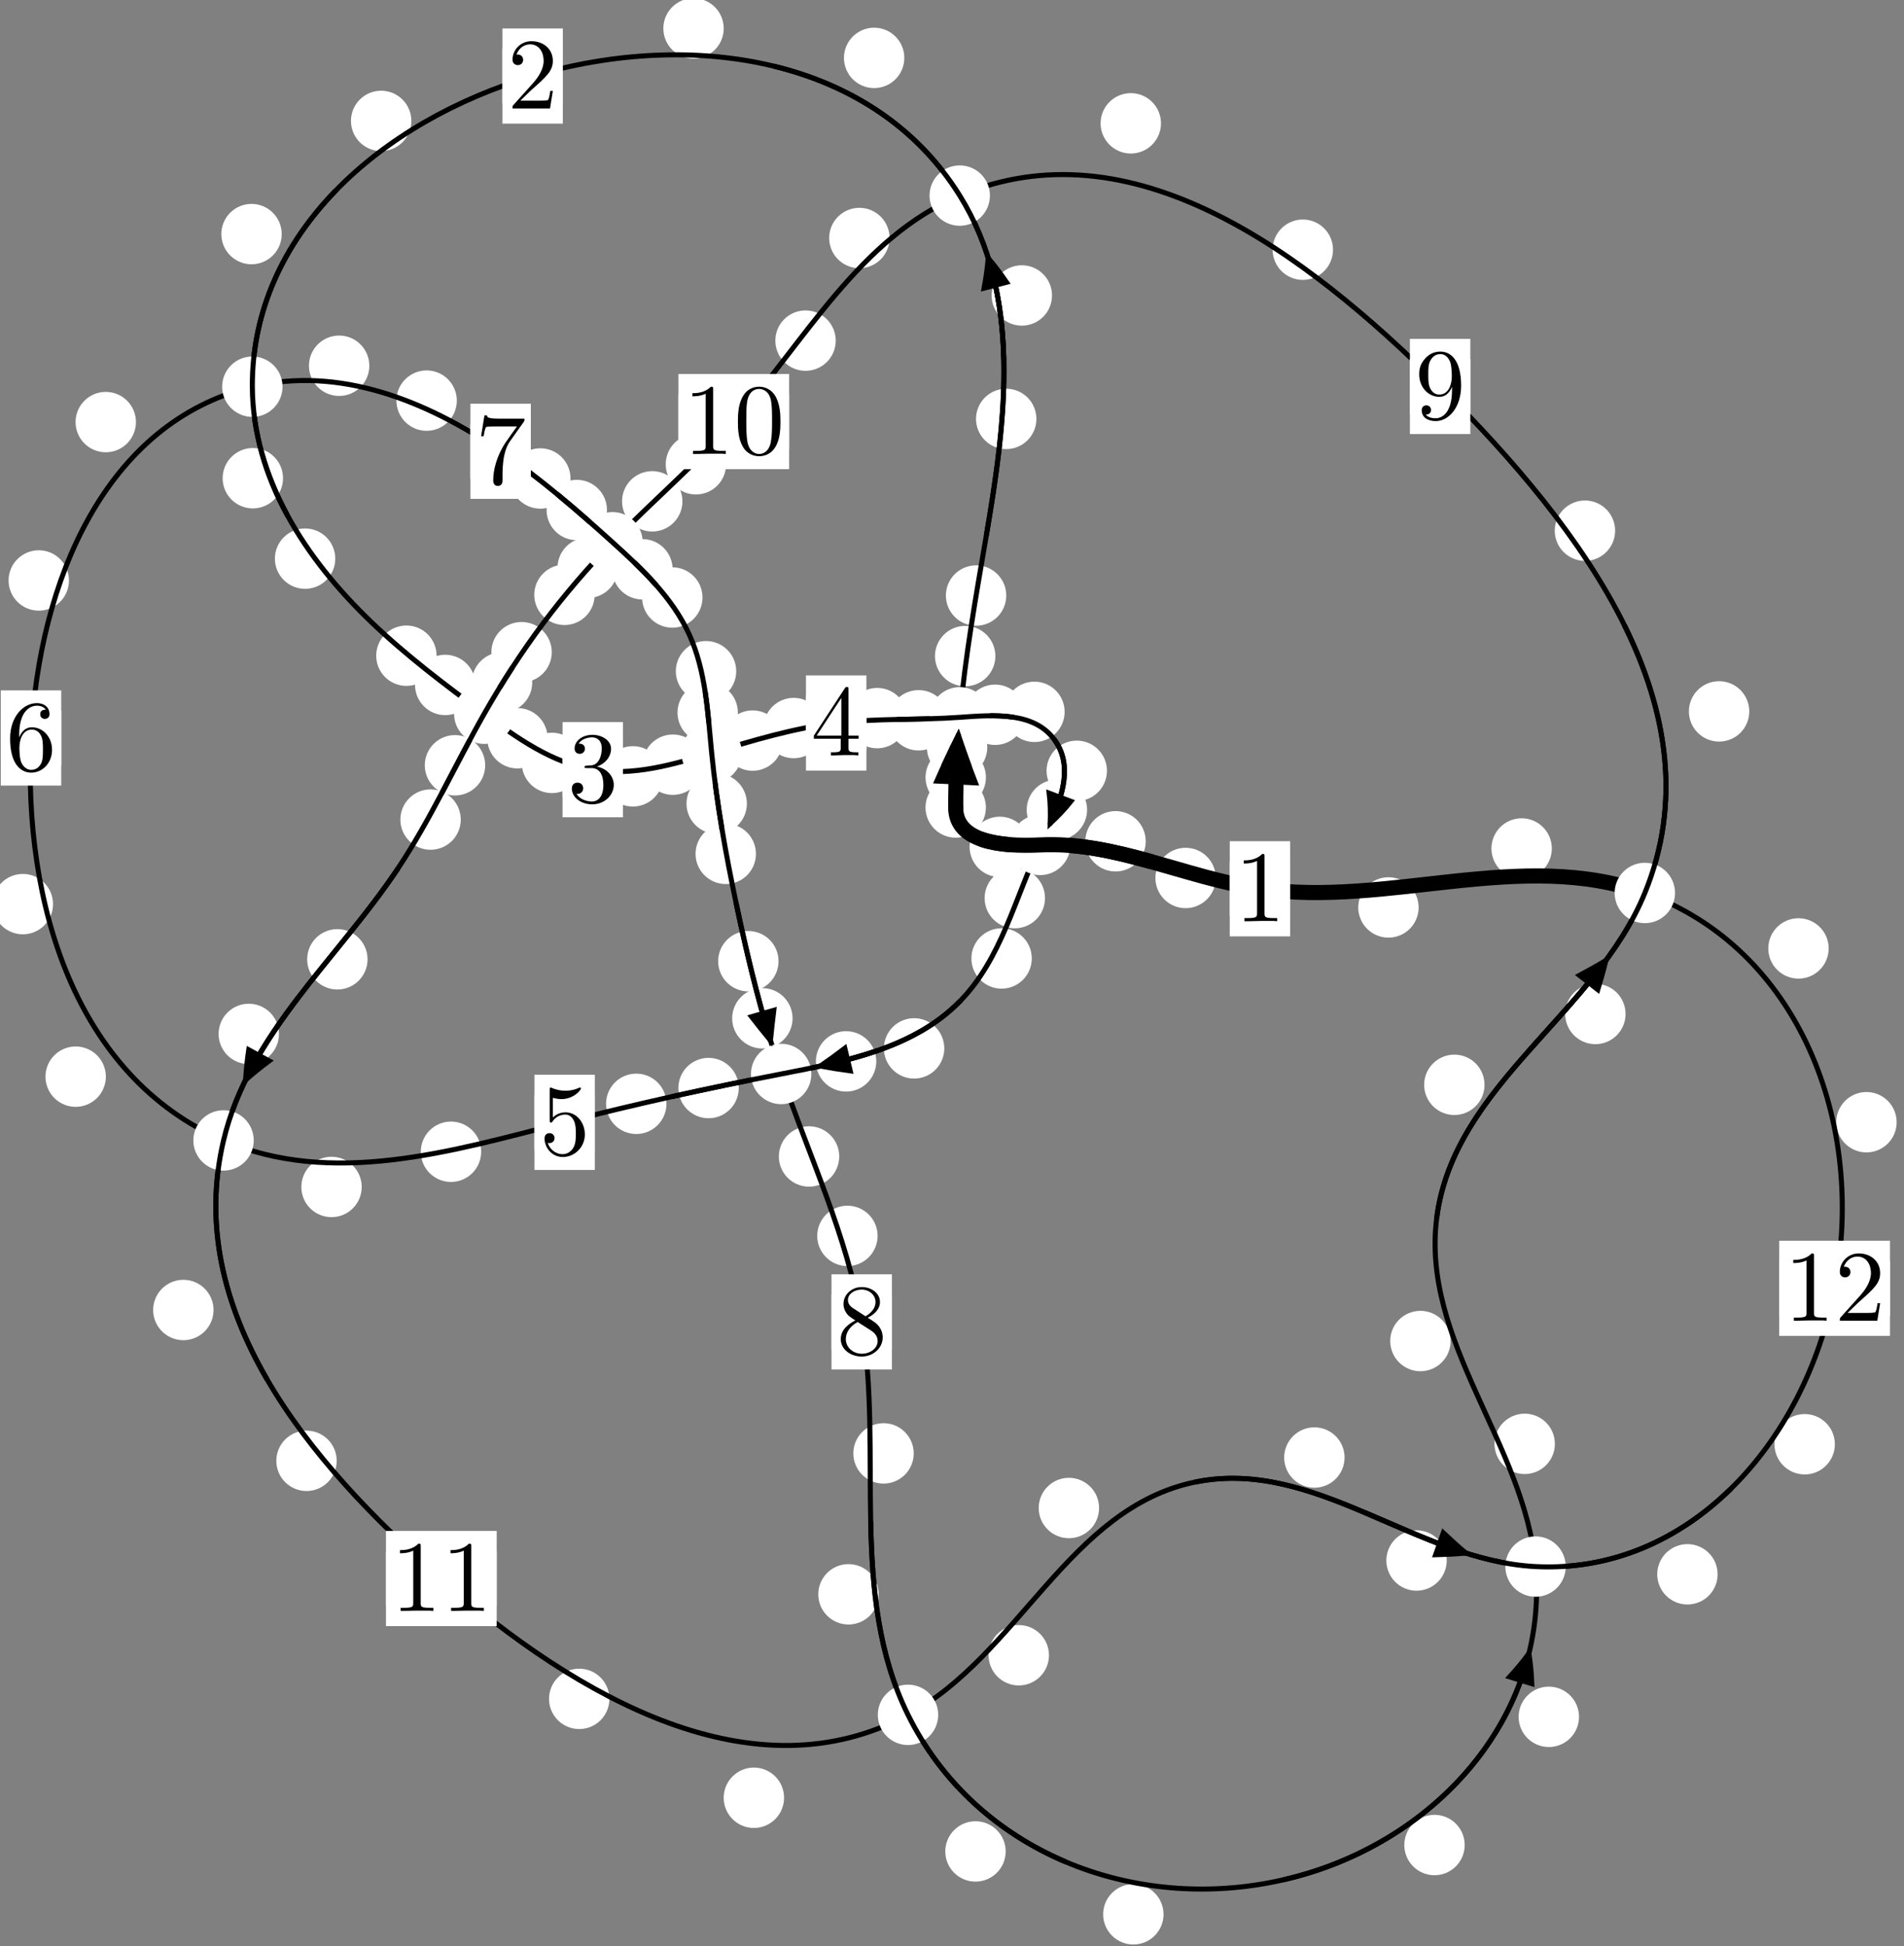 <?xml version="1.0"?>
<!-- Created by MetaPost 1.999 on 2021.07.05:2354 -->
<svg version="1.1" xmlns="http://www.w3.org/2000/svg" xmlns:xlink="http://www.w3.org/1999/xlink" width="188.468" height="192.642" viewBox="0 0 188.468 192.642">
<rect x="0" y="0" width="188.468" height="192.642" fill="#808080" stroke="none"/>
<!-- Original BoundingBox: -95.727478 -121.466568 92.740814 71.175766 -->
  <defs>
    <g transform="scale(0.01,0.01)" id="GLYPHcmr10_48">
      <path style="fill-rule: evenodd;" d="M460 -320C460 -400,455 -480,420 -554C374 -650,292 -666,250 -666C190 -666,117 -640,76 -547C44 -478,39 -400,39 -320C39 -245,43 -155,84 -79C127 2,200 22,249 22C303 22,379 1,423 -94C455 -163,460 -241,460 -320M249 -0C210 -0,151 -25,133 -121C122 -181,122 -273,122 -332C122 -396,122 -462,130 -516C149 -635,224 -644,249 -644C282 -644,348 -626,367 -527C377 -471,377 -395,377 -332C377 -257,377 -189,366 -125C351 -30,294 -0,249 -0"></path>
    </g>
    <g transform="scale(0.01,0.01)" id="GLYPHcmr10_49">
      <path style="fill-rule: evenodd;" d="M294 -640C294 -664,294 -666,271 -666C209 -602,121 -602,89 -602L89 -571C109 -571,168 -571,220 -597L220 -79C220 -43,217 -31,127 -31L95 -31L95 -0L257 -0L130 -3L217 -3L257 -3L297 -3L384 -3L419 -0L419 -31L387 -31C297 -31,294 -42,294 -79"></path>
    </g>
    <g transform="scale(0.01,0.01)" id="GLYPHcmr10_50">
      <path style="fill-rule: evenodd;" d="M127 -77L233 -180C389 -318,449 -372,449 -472C449 -586,359 -666,237 -666C124 -666,50 -574,50 -485C50 -429,100 -429,103 -429C120 -429,155 -441,155 -482C155 -508,137 -534,102 -534C94 -534,92 -534,89 -533C112 -598,166 -635,224 -635C315 -635,358 -554,358 -472C358 -392,308 -313,253 -251L61 -37C50 -26,50 -24,50 -0L421 -0L449 -174L424 -174C419 -144,412 -100,402 -85C395 -77,329 -77,307 -77"></path>
    </g>
    <g transform="scale(0.01,0.01)" id="GLYPHcmr10_51">
      <path style="fill-rule: evenodd;" d="M290 -352C372 -379,430 -449,430 -528C430 -610,342 -666,246 -666C145 -666,69 -606,69 -530C69 -497,91 -478,120 -478C151 -478,171 -500,171 -529C171 -579,124 -579,109 -579C140 -628,206 -641,242 -641C283 -641,338 -619,338 -529C338 -517,336 -459,310 -415C280 -367,246 -364,221 -363C213 -362,189 -360,182 -360C174 -359,167 -358,167 -348C167 -337,174 -337,191 -337L235 -337C317 -337,354 -269,354 -171C354 -35,285 -6,241 -6C198 -6,123 -23,88 -82C123 -77,154 -99,154 -137C154 -173,127 -193,98 -193C74 -193,42 -179,42 -135C42 -44,135 22,244 22C366 22,457 -69,457 -171C457 -253,394 -331,290 -352"></path>
    </g>
    <g transform="scale(0.01,0.01)" id="GLYPHcmr10_52">
      <path style="fill-rule: evenodd;" d="M294 -165L294 -78C294 -42,292 -31,218 -31L197 -31L197 -0L332 -0L238 -3L290 -3L332 -3L374 -3L427 -3L468 -0L468 -31L447 -31C373 -31,371 -42,371 -78L371 -165L471 -165L471 -196L371 -196L371 -651C371 -671,371 -677,355 -677C346 -677,343 -677,335 -665L28 -196L28 -165M300 -196L56 -196L300 -569"></path>
    </g>
    <g transform="scale(0.01,0.01)" id="GLYPHcmr10_53">
      <path style="fill-rule: evenodd;" d="M449 -201C449 -320,367 -420,259 -420C211 -420,168 -404,132 -369L132 -564C152 -558,185 -551,217 -551C340 -551,410 -642,410 -655C410 -661,407 -666,400 -666C399 -666,397 -666,392 -663C372 -654,323 -634,256 -634C216 -634,170 -641,123 -662C115 -665,113 -665,111 -665C101 -665,101 -657,101 -641L101 -345C101 -327,101 -319,115 -319C122 -319,124 -322,128 -328C139 -344,176 -398,257 -398C309 -398,334 -352,342 -334C358 -297,360 -258,360 -208C360 -173,360 -113,336 -71C312 -32,275 -6,229 -6C156 -6,99 -59,82 -118C85 -117,88 -116,99 -116C132 -116,149 -141,149 -165C149 -189,132 -214,99 -214C85 -214,50 -207,50 -161C50 -75,119 22,231 22C347 22,449 -74,449 -201"></path>
    </g>
    <g transform="scale(0.01,0.01)" id="GLYPHcmr10_54">
      <path style="fill-rule: evenodd;" d="M132 -328L132 -352C132 -605,256 -641,307 -641C331 -641,373 -635,395 -601C380 -601,340 -601,340 -556C340 -525,364 -510,386 -510C402 -510,432 -519,432 -558C432 -618,388 -666,305 -666C177 -666,42 -537,42 -316C42 -49,158 22,251 22C362 22,457 -72,457 -204C457 -331,368 -427,257 -427C189 -427,152 -376,132 -328M251 -6C188 -6,158 -66,152 -81C134 -128,134 -208,134 -226C134 -304,166 -404,256 -404C272 -404,318 -404,349 -342C367 -305,367 -254,367 -205C367 -157,367 -107,350 -71C320 -11,274 -6,251 -6"></path>
    </g>
    <g transform="scale(0.01,0.01)" id="GLYPHcmr10_55">
      <path style="fill-rule: evenodd;" d="M476 -609C485 -621,485 -623,485 -644L242 -644C120 -644,118 -657,114 -676L89 -676L56 -470L81 -470C84 -486,93 -549,106 -561C113 -567,191 -567,204 -567L411 -567C400 -551,321 -442,299 -409C209 -274,176 -135,176 -33C176 -23,176 22,222 22C268 22,268 -23,268 -33L268 -84C268 -139,271 -194,279 -248C283 -271,297 -357,341 -419"></path>
    </g>
    <g transform="scale(0.01,0.01)" id="GLYPHcmr10_56">
      <path style="fill-rule: evenodd;" d="M163 -457C117 -487,113 -521,113 -538C113 -599,178 -641,249 -641C322 -641,386 -589,386 -517C386 -460,347 -412,287 -377M309 -362C381 -399,430 -451,430 -517C430 -609,341 -666,250 -666C150 -666,69 -592,69 -499C69 -481,71 -436,113 -389C124 -377,161 -352,186 -335C128 -306,42 -250,42 -151C42 -45,144 22,249 22C362 22,457 -61,457 -168C457 -204,446 -249,408 -291C389 -312,373 -322,309 -362M209 -320L332 -242C360 -223,407 -193,407 -132C407 -58,332 -6,250 -6C164 -6,92 -68,92 -151C92 -209,124 -273,209 -320"></path>
    </g>
    <g transform="scale(0.01,0.01)" id="GLYPHcmr10_57">
      <path style="fill-rule: evenodd;" d="M367 -318L367 -286C367 -52,263 -6,205 -6C188 -6,134 -8,107 -42C151 -42,159 -71,159 -88C159 -119,135 -134,113 -134C97 -134,67 -125,67 -86C67 -19,121 22,206 22C335 22,457 -114,457 -329C457 -598,342 -666,253 -666C198 -666,149 -648,106 -603C65 -558,42 -516,42 -441C42 -316,130 -218,242 -218C303 -218,344 -260,367 -318M243 -241C227 -241,181 -241,150 -304C132 -341,132 -391,132 -440C132 -494,132 -541,153 -578C180 -628,218 -641,253 -641C299 -641,332 -607,349 -562C361 -530,365 -467,365 -421C365 -338,331 -241,243 -241"></path>
    </g>
  </defs>
  <path d="M97.592 76.947C97.592 76.154,97.277 75.394,96.717 74.834C96.156 74.273,95.396 73.958,94.603 73.958C93.811 73.958,93.05 74.273,92.49 74.834C91.929 75.394,91.615 76.154,91.615 76.947C91.615 77.74,91.929 78.5,92.49 79.06C93.05 79.621,93.811 79.936,94.603 79.936C95.396 79.936,96.156 79.621,96.717 79.06C97.277 78.5,97.592 77.74,97.592 76.947Z" style="fill: rgb(100%,100%,100%);stroke: none;"></path>
  <path d="M97.59 79.927C97.59 79.134,97.275 78.374,96.714 77.814C96.154 77.253,95.394 76.938,94.601 76.938C93.808 76.938,93.048 77.253,92.488 77.814C91.927 78.374,91.612 79.134,91.612 79.927C91.612 80.72,91.927 81.48,92.488 82.04C93.048 82.601,93.808 82.916,94.601 82.916C95.394 82.916,96.154 82.601,96.714 82.04C97.275 81.48,97.59 80.72,97.59 79.927Z" style="fill: rgb(100%,100%,100%);stroke: none;"></path>
  <path d="M98.527 64.94C98.527 64.147,98.212 63.387,97.652 62.826C97.091 62.266,96.331 61.951,95.538 61.951C94.746 61.951,93.985 62.266,93.425 62.826C92.864 63.387,92.549 64.147,92.549 64.94C92.549 65.732,92.864 66.492,93.425 67.053C93.985 67.613,94.746 67.928,95.538 67.928C96.331 67.928,97.091 67.613,97.652 67.053C98.212 66.492,98.527 65.732,98.527 64.94Z" style="fill: rgb(100%,100%,100%);stroke: none;"></path>
  <path d="M97.725 73.968C97.725 73.176,97.41 72.416,96.85 71.855C96.289 71.295,95.529 70.98,94.736 70.98C93.944 70.98,93.184 71.295,92.623 71.855C92.063 72.416,91.748 73.176,91.748 73.968C91.748 74.761,92.063 75.521,92.623 76.082C93.184 76.642,93.944 76.957,94.736 76.957C95.529 76.957,96.289 76.642,96.85 76.082C97.41 75.521,97.725 74.761,97.725 73.968Z" style="fill: rgb(100%,100%,100%);stroke: none;"></path>
  <path d="M102.589 41.463C102.589 40.671,102.274 39.91,101.713 39.35C101.153 38.79,100.393 38.475,99.6 38.475C98.807 38.475,98.047 38.79,97.487 39.35C96.926 39.91,96.611 40.671,96.611 41.463C96.611 42.256,96.926 43.016,97.487 43.577C98.047 44.137,98.807 44.452,99.6 44.452C100.393 44.452,101.153 44.137,101.713 43.577C102.274 43.016,102.589 42.256,102.589 41.463Z" style="fill: rgb(100%,100%,100%);stroke: none;"></path>
  <path d="M99.606 58.946C99.606 58.153,99.291 57.393,98.731 56.833C98.17 56.272,97.41 55.957,96.618 55.957C95.825 55.957,95.065 56.272,94.504 56.833C93.944 57.393,93.629 58.153,93.629 58.946C93.629 59.739,93.944 60.499,94.504 61.059C95.065 61.62,95.825 61.935,96.618 61.935C97.41 61.935,98.17 61.62,98.731 61.059C99.291 60.499,99.606 59.739,99.606 58.946Z" style="fill: rgb(100%,100%,100%);stroke: none;"></path>
  <path d="M89.515 5.73C89.515 4.938,89.2 4.177,88.64 3.617C88.079 3.056,87.319 2.741,86.526 2.741C85.734 2.741,84.973 3.056,84.413 3.617C83.853 4.177,83.538 4.938,83.538 5.73C83.538 6.523,83.853 7.283,84.413 7.844C84.973 8.404,85.734 8.719,86.526 8.719C87.319 8.719,88.079 8.404,88.64 7.844C89.2 7.283,89.515 6.523,89.515 5.73Z" style="fill: rgb(100%,100%,100%);stroke: none;"></path>
  <path d="M104.134 29.245C104.134 28.452,103.819 27.692,103.258 27.132C102.698 26.571,101.938 26.256,101.145 26.256C100.352 26.256,99.592 26.571,99.032 27.132C98.471 27.692,98.156 28.452,98.156 29.245C98.156 30.038,98.471 30.798,99.032 31.358C99.592 31.919,100.352 32.234,101.145 32.234C101.938 32.234,102.698 31.919,103.258 31.358C103.819 30.798,104.134 30.038,104.134 29.245Z" style="fill: rgb(100%,100%,100%);stroke: none;"></path>
  <path d="M40.717 11.967C40.717 11.174,40.402 10.414,39.841 9.853C39.281 9.293,38.521 8.978,37.728 8.978C36.935 8.978,36.175 9.293,35.615 9.853C35.054 10.414,34.739 11.174,34.739 11.967C34.739 12.759,35.054 13.519,35.615 14.08C36.175 14.64,36.935 14.955,37.728 14.955C38.521 14.955,39.281 14.64,39.841 14.08C40.402 13.519,40.717 12.759,40.717 11.967Z" style="fill: rgb(100%,100%,100%);stroke: none;"></path>
  <path d="M71.638 2.813C71.638 2.02,71.323 1.26,70.763 0.7C70.202 0.139,69.442 -0.176,68.649 -0.176C67.857 -0.176,67.097 0.139,66.536 0.7C65.976 1.26,65.661 2.02,65.661 2.813C65.661 3.606,65.976 4.366,66.536 4.926C67.097 5.487,67.857 5.802,68.649 5.802C69.442 5.802,70.202 5.487,70.763 4.926C71.323 4.366,71.638 3.606,71.638 2.813Z" style="fill: rgb(100%,100%,100%);stroke: none;"></path>
  <path d="M28.016 47.334C28.016 46.542,27.701 45.781,27.14 45.221C26.58 44.66,25.82 44.345,25.027 44.345C24.234 44.345,23.474 44.66,22.914 45.221C22.353 45.781,22.038 46.542,22.038 47.334C22.038 48.127,22.353 48.887,22.914 49.448C23.474 50.008,24.234 50.323,25.027 50.323C25.82 50.323,26.58 50.008,27.14 49.448C27.701 48.887,28.016 48.127,28.016 47.334Z" style="fill: rgb(100%,100%,100%);stroke: none;"></path>
  <path d="M27.885 23.171C27.885 22.378,27.57 21.618,27.01 21.058C26.449 20.497,25.689 20.182,24.896 20.182C24.104 20.182,23.344 20.497,22.783 21.058C22.223 21.618,21.908 22.378,21.908 23.171C21.908 23.964,22.223 24.724,22.783 25.284C23.344 25.845,24.104 26.16,24.896 26.16C25.689 26.16,26.449 25.845,27.01 25.284C27.57 24.724,27.885 23.964,27.885 23.171Z" style="fill: rgb(100%,100%,100%);stroke: none;"></path>
  <path d="M43.216 64.902C43.216 64.109,42.902 63.349,42.341 62.789C41.781 62.228,41.02 61.913,40.228 61.913C39.435 61.913,38.675 62.228,38.114 62.789C37.554 63.349,37.239 64.109,37.239 64.902C37.239 65.695,37.554 66.455,38.114 67.015C38.675 67.576,39.435 67.891,40.228 67.891C41.02 67.891,41.781 67.576,42.341 67.015C42.902 66.455,43.216 65.695,43.216 64.902Z" style="fill: rgb(100%,100%,100%);stroke: none;"></path>
  <path d="M33.187 55.296C33.187 54.503,32.872 53.743,32.312 53.183C31.751 52.622,30.991 52.307,30.199 52.307C29.406 52.307,28.646 52.622,28.085 53.183C27.525 53.743,27.21 54.503,27.21 55.296C27.21 56.089,27.525 56.849,28.085 57.409C28.646 57.97,29.406 58.285,30.199 58.285C30.991 58.285,31.751 57.97,32.312 57.409C32.872 56.849,33.187 56.089,33.187 55.296Z" style="fill: rgb(100%,100%,100%);stroke: none;"></path>
  <path d="M54.21 73.073C54.21 72.28,53.895 71.52,53.335 70.959C52.774 70.399,52.014 70.084,51.221 70.084C50.429 70.084,49.669 70.399,49.108 70.959C48.548 71.52,48.233 72.28,48.233 73.073C48.233 73.865,48.548 74.625,49.108 75.186C49.669 75.746,50.429 76.061,51.221 76.061C52.014 76.061,52.774 75.746,53.335 75.186C53.895 74.625,54.21 73.865,54.21 73.073Z" style="fill: rgb(100%,100%,100%);stroke: none;"></path>
  <path d="M47.059 67.796C47.059 67.003,46.744 66.243,46.183 65.682C45.623 65.122,44.863 64.807,44.07 64.807C43.277 64.807,42.517 65.122,41.957 65.682C41.396 66.243,41.081 67.003,41.081 67.796C41.081 68.588,41.396 69.349,41.957 69.909C42.517 70.47,43.277 70.784,44.07 70.784C44.863 70.784,45.623 70.47,46.183 69.909C46.744 69.349,47.059 68.588,47.059 67.796Z" style="fill: rgb(100%,100%,100%);stroke: none;"></path>
  <path d="M65.634 76.843C65.634 76.051,65.32 75.291,64.759 74.73C64.199 74.17,63.438 73.855,62.646 73.855C61.853 73.855,61.093 74.17,60.532 74.73C59.972 75.291,59.657 76.051,59.657 76.843C59.657 77.636,59.972 78.396,60.532 78.957C61.093 79.517,61.853 79.832,62.646 79.832C63.438 79.832,64.199 79.517,64.759 78.957C65.32 78.396,65.634 77.636,65.634 76.843Z" style="fill: rgb(100%,100%,100%);stroke: none;"></path>
  <path d="M57.625 75.513C57.625 74.72,57.31 73.96,56.749 73.4C56.189 72.839,55.429 72.524,54.636 72.524C53.843 72.524,53.083 72.839,52.523 73.4C51.962 73.96,51.647 74.72,51.647 75.513C51.647 76.306,51.962 77.066,52.523 77.626C53.083 78.187,53.843 78.502,54.636 78.502C55.429 78.502,56.189 78.187,56.749 77.626C57.31 77.066,57.625 76.306,57.625 75.513Z" style="fill: rgb(100%,100%,100%);stroke: none;"></path>
  <path d="M77.486 73.302C77.486 72.51,77.171 71.75,76.611 71.189C76.05 70.629,75.29 70.314,74.497 70.314C73.705 70.314,72.945 70.629,72.384 71.189C71.824 71.75,71.509 72.51,71.509 73.302C71.509 74.095,71.824 74.855,72.384 75.416C72.945 75.976,73.705 76.291,74.497 76.291C75.29 76.291,76.05 75.976,76.611 75.416C77.171 74.855,77.486 74.095,77.486 73.302Z" style="fill: rgb(100%,100%,100%);stroke: none;"></path>
  <path d="M69.59 75.689C69.59 74.896,69.275 74.136,68.715 73.575C68.154 73.015,67.394 72.7,66.601 72.7C65.809 72.7,65.049 73.015,64.488 73.575C63.928 74.136,63.613 74.896,63.613 75.689C63.613 76.481,63.928 77.242,64.488 77.802C65.049 78.363,65.809 78.677,66.601 78.677C67.394 78.677,68.154 78.363,68.715 77.802C69.275 77.242,69.59 76.481,69.59 75.689Z" style="fill: rgb(100%,100%,100%);stroke: none;"></path>
  <path d="M89.814 71.078C89.814 70.285,89.499 69.525,88.939 68.964C88.378 68.404,87.618 68.089,86.826 68.089C86.033 68.089,85.273 68.404,84.712 68.964C84.152 69.525,83.837 70.285,83.837 71.078C83.837 71.87,84.152 72.631,84.712 73.191C85.273 73.752,86.033 74.067,86.826 74.067C87.618 74.067,88.378 73.752,88.939 73.191C89.499 72.631,89.814 71.87,89.814 71.078Z" style="fill: rgb(100%,100%,100%);stroke: none;"></path>
  <path d="M81.552 72.062C81.552 71.27,81.237 70.509,80.677 69.949C80.116 69.388,79.356 69.074,78.564 69.074C77.771 69.074,77.011 69.388,76.45 69.949C75.89 70.509,75.575 71.27,75.575 72.062C75.575 72.855,75.89 73.615,76.45 74.176C77.011 74.736,77.771 75.051,78.564 75.051C79.356 75.051,80.116 74.736,80.677 74.176C81.237 73.615,81.552 72.855,81.552 72.062Z" style="fill: rgb(100%,100%,100%);stroke: none;"></path>
  <path d="M101.489 70.747C101.489 69.954,101.174 69.194,100.614 68.634C100.053 68.073,99.293 67.758,98.501 67.758C97.708 67.758,96.948 68.073,96.387 68.634C95.827 69.194,95.512 69.954,95.512 70.747C95.512 71.54,95.827 72.3,96.387 72.86C96.948 73.421,97.708 73.736,98.501 73.736C99.293 73.736,100.053 73.421,100.614 72.86C101.174 72.3,101.489 71.54,101.489 70.747Z" style="fill: rgb(100%,100%,100%);stroke: none;"></path>
  <path d="M93.916 71.294C93.916 70.502,93.601 69.741,93.04 69.181C92.48 68.62,91.72 68.305,90.927 68.305C90.134 68.305,89.374 68.62,88.814 69.181C88.253 69.741,87.938 70.502,87.938 71.294C87.938 72.087,88.253 72.847,88.814 73.408C89.374 73.968,90.134 74.283,90.927 74.283C91.72 74.283,92.48 73.968,93.04 73.408C93.601 72.847,93.916 72.087,93.916 71.294Z" style="fill: rgb(100%,100%,100%);stroke: none;"></path>
  <path d="M109.573 76.294C109.573 75.501,109.258 74.741,108.697 74.18C108.137 73.62,107.377 73.305,106.584 73.305C105.791 73.305,105.031 73.62,104.471 74.18C103.91 74.741,103.595 75.501,103.595 76.294C103.595 77.086,103.91 77.847,104.471 78.407C105.031 78.968,105.791 79.283,106.584 79.283C107.377 79.283,108.137 78.968,108.697 78.407C109.258 77.847,109.573 77.086,109.573 76.294Z" style="fill: rgb(100%,100%,100%);stroke: none;"></path>
  <path d="M105.383 70.459C105.383 69.666,105.068 68.906,104.507 68.345C103.947 67.785,103.187 67.47,102.394 67.47C101.601 67.47,100.841 67.785,100.281 68.345C99.72 68.906,99.405 69.666,99.405 70.459C99.405 71.251,99.72 72.012,100.281 72.572C100.841 73.133,101.601 73.448,102.394 73.448C103.187 73.448,103.947 73.133,104.507 72.572C105.068 72.012,105.383 71.251,105.383 70.459Z" style="fill: rgb(100%,100%,100%);stroke: none;"></path>
  <path d="M103.44 88.895C103.44 88.102,103.125 87.342,102.565 86.782C102.004 86.221,101.244 85.906,100.451 85.906C99.659 85.906,98.899 86.221,98.338 86.782C97.778 87.342,97.463 88.102,97.463 88.895C97.463 89.688,97.778 90.448,98.338 91.008C98.899 91.569,99.659 91.884,100.451 91.884C101.244 91.884,102.004 91.569,102.565 91.008C103.125 90.448,103.44 89.688,103.44 88.895Z" style="fill: rgb(100%,100%,100%);stroke: none;"></path>
  <path d="M107.606 80.155C107.606 79.363,107.291 78.602,106.731 78.042C106.17 77.481,105.41 77.166,104.617 77.166C103.825 77.166,103.064 77.481,102.504 78.042C101.943 78.602,101.628 79.363,101.628 80.155C101.628 80.948,101.943 81.708,102.504 82.269C103.064 82.829,103.825 83.144,104.617 83.144C105.41 83.144,106.17 82.829,106.731 82.269C107.291 81.708,107.606 80.948,107.606 80.155Z" style="fill: rgb(100%,100%,100%);stroke: none;"></path>
  <path d="M93.471 103.768C93.471 102.976,93.156 102.215,92.595 101.655C92.035 101.095,91.275 100.78,90.482 100.78C89.689 100.78,88.929 101.095,88.369 101.655C87.808 102.215,87.493 102.976,87.493 103.768C87.493 104.561,87.808 105.321,88.369 105.882C88.929 106.442,89.689 106.757,90.482 106.757C91.275 106.757,92.035 106.442,92.595 105.882C93.156 105.321,93.471 104.561,93.471 103.768Z" style="fill: rgb(100%,100%,100%);stroke: none;"></path>
  <path d="M102.132 94.868C102.132 94.075,101.817 93.315,101.256 92.755C100.696 92.194,99.936 91.879,99.143 91.879C98.35 91.879,97.59 92.194,97.03 92.755C96.469 93.315,96.154 94.075,96.154 94.868C96.154 95.661,96.469 96.421,97.03 96.981C97.59 97.542,98.35 97.857,99.143 97.857C99.936 97.857,100.696 97.542,101.256 96.981C101.817 96.421,102.132 95.661,102.132 94.868Z" style="fill: rgb(100%,100%,100%);stroke: none;"></path>
  <path d="M73.125 107.696C73.125 106.903,72.81 106.143,72.25 105.582C71.689 105.022,70.929 104.707,70.136 104.707C69.344 104.707,68.584 105.022,68.023 105.582C67.463 106.143,67.148 106.903,67.148 107.696C67.148 108.488,67.463 109.249,68.023 109.809C68.584 110.369,69.344 110.684,70.136 110.684C70.929 110.684,71.689 110.369,72.25 109.809C72.81 109.249,73.125 108.488,73.125 107.696Z" style="fill: rgb(100%,100%,100%);stroke: none;"></path>
  <path d="M86.739 105.056C86.739 104.263,86.424 103.503,85.863 102.942C85.303 102.382,84.543 102.067,83.75 102.067C82.957 102.067,82.197 102.382,81.637 102.942C81.076 103.503,80.761 104.263,80.761 105.056C80.761 105.848,81.076 106.609,81.637 107.169C82.197 107.73,82.957 108.045,83.75 108.045C84.543 108.045,85.303 107.73,85.863 107.169C86.424 106.609,86.739 105.848,86.739 105.056Z" style="fill: rgb(100%,100%,100%);stroke: none;"></path>
  <path d="M47.629 114.001C47.629 113.208,47.314 112.448,46.754 111.887C46.193 111.327,45.433 111.012,44.64 111.012C43.848 111.012,43.087 111.327,42.527 111.887C41.967 112.448,41.652 113.208,41.652 114.001C41.652 114.793,41.967 115.554,42.527 116.114C43.087 116.674,43.848 116.989,44.64 116.989C45.433 116.989,46.193 116.674,46.754 116.114C47.314 115.554,47.629 114.793,47.629 114.001Z" style="fill: rgb(100%,100%,100%);stroke: none;"></path>
  <path d="M65.969 109.256C65.969 108.463,65.654 107.703,65.094 107.142C64.533 106.582,63.773 106.267,62.981 106.267C62.188 106.267,61.428 106.582,60.867 107.142C60.307 107.703,59.992 108.463,59.992 109.256C59.992 110.048,60.307 110.808,60.867 111.369C61.428 111.929,62.188 112.244,62.981 112.244C63.773 112.244,64.533 111.929,65.094 111.369C65.654 110.808,65.969 110.048,65.969 109.256Z" style="fill: rgb(100%,100%,100%);stroke: none;"></path>
  <path d="M10.478 106.568C10.478 105.775,10.163 105.015,9.603 104.454C9.042 103.894,8.282 103.579,7.49 103.579C6.697 103.579,5.937 103.894,5.376 104.454C4.816 105.015,4.501 105.775,4.501 106.568C4.501 107.36,4.816 108.12,5.376 108.681C5.937 109.241,6.697 109.556,7.49 109.556C8.282 109.556,9.042 109.241,9.603 108.681C10.163 108.12,10.478 107.36,10.478 106.568Z" style="fill: rgb(100%,100%,100%);stroke: none;"></path>
  <path d="M35.805 117.485C35.805 116.692,35.49 115.932,34.93 115.372C34.369 114.811,33.609 114.496,32.817 114.496C32.024 114.496,31.264 114.811,30.703 115.372C30.143 115.932,29.828 116.692,29.828 117.485C29.828 118.278,30.143 119.038,30.703 119.598C31.264 120.159,32.024 120.474,32.817 120.474C33.609 120.474,34.369 120.159,34.93 119.598C35.49 119.038,35.805 118.278,35.805 117.485Z" style="fill: rgb(100%,100%,100%);stroke: none;"></path>
  <path d="M6.826 57.454C6.826 56.662,6.511 55.901,5.951 55.341C5.39 54.78,4.63 54.465,3.838 54.465C3.045 54.465,2.285 54.78,1.724 55.341C1.164 55.901,0.849 56.662,0.849 57.454C0.849 58.247,1.164 59.007,1.724 59.568C2.285 60.128,3.045 60.443,3.838 60.443C4.63 60.443,5.39 60.128,5.951 59.568C6.511 59.007,6.826 58.247,6.826 57.454Z" style="fill: rgb(100%,100%,100%);stroke: none;"></path>
  <path d="M5.25 89.491C5.25 88.698,4.935 87.938,4.375 87.377C3.814 86.817,3.054 86.502,2.261 86.502C1.469 86.502,0.708 86.817,0.148 87.377C-0.413 87.938,-0.727 88.698,-0.727 89.491C-0.727 90.283,-0.413 91.044,0.148 91.604C0.708 92.165,1.469 92.479,2.261 92.479C3.054 92.479,3.814 92.165,4.375 91.604C4.935 91.044,5.25 90.283,5.25 89.491Z" style="fill: rgb(100%,100%,100%);stroke: none;"></path>
  <path d="M36.558 36.202C36.558 35.409,36.243 34.649,35.683 34.089C35.122 33.528,34.362 33.213,33.569 33.213C32.777 33.213,32.016 33.528,31.456 34.089C30.896 34.649,30.581 35.409,30.581 36.202C30.581 36.995,30.896 37.755,31.456 38.315C32.016 38.876,32.777 39.191,33.569 39.191C34.362 39.191,35.122 38.876,35.683 38.315C36.243 37.755,36.558 36.995,36.558 36.202Z" style="fill: rgb(100%,100%,100%);stroke: none;"></path>
  <path d="M13.457 41.778C13.457 40.985,13.142 40.225,12.582 39.664C12.021 39.104,11.261 38.789,10.468 38.789C9.676 38.789,8.916 39.104,8.355 39.664C7.795 40.225,7.48 40.985,7.48 41.778C7.48 42.57,7.795 43.331,8.355 43.891C8.916 44.452,9.676 44.767,10.468 44.767C11.261 44.767,12.021 44.452,12.582 43.891C13.142 43.331,13.457 42.57,13.457 41.778Z" style="fill: rgb(100%,100%,100%);stroke: none;"></path>
  <path d="M56.473 47.36C56.473 46.567,56.158 45.807,55.597 45.247C55.037 44.686,54.277 44.371,53.484 44.371C52.691 44.371,51.931 44.686,51.371 45.247C50.81 45.807,50.495 46.567,50.495 47.36C50.495 48.153,50.81 48.913,51.371 49.473C51.931 50.034,52.691 50.349,53.484 50.349C54.277 50.349,55.037 50.034,55.597 49.473C56.158 48.913,56.473 48.153,56.473 47.36Z" style="fill: rgb(100%,100%,100%);stroke: none;"></path>
  <path d="M45.218 39.653C45.218 38.86,44.903 38.1,44.342 37.539C43.782 36.979,43.022 36.664,42.229 36.664C41.436 36.664,40.676 36.979,40.116 37.539C39.555 38.1,39.24 38.86,39.24 39.653C39.24 40.445,39.555 41.206,40.116 41.766C40.676 42.327,41.436 42.642,42.229 42.642C43.022 42.642,43.782 42.327,44.342 41.766C44.903 41.206,45.218 40.445,45.218 39.653Z" style="fill: rgb(100%,100%,100%);stroke: none;"></path>
  <path d="M66.579 56.349C66.579 55.556,66.264 54.796,65.703 54.235C65.143 53.675,64.382 53.36,63.59 53.36C62.797 53.36,62.037 53.675,61.476 54.235C60.916 54.796,60.601 55.556,60.601 56.349C60.601 57.141,60.916 57.901,61.476 58.462C62.037 59.022,62.797 59.337,63.59 59.337C64.382 59.337,65.143 59.022,65.703 58.462C66.264 57.901,66.579 57.141,66.579 56.349Z" style="fill: rgb(100%,100%,100%);stroke: none;"></path>
  <path d="M60.082 50.481C60.082 49.689,59.767 48.928,59.206 48.368C58.646 47.807,57.886 47.493,57.093 47.493C56.3 47.493,55.54 47.807,54.98 48.368C54.419 48.928,54.104 49.689,54.104 50.481C54.104 51.274,54.419 52.034,54.98 52.595C55.54 53.155,56.3 53.47,57.093 53.47C57.886 53.47,58.646 53.155,59.206 52.595C59.767 52.034,60.082 51.274,60.082 50.481Z" style="fill: rgb(100%,100%,100%);stroke: none;"></path>
  <path d="M72.875 66.437C72.875 65.644,72.56 64.884,71.999 64.324C71.439 63.763,70.679 63.448,69.886 63.448C69.093 63.448,68.333 63.763,67.773 64.324C67.212 64.884,66.897 65.644,66.897 66.437C66.897 67.23,67.212 67.99,67.773 68.55C68.333 69.111,69.093 69.426,69.886 69.426C70.679 69.426,71.439 69.111,71.999 68.55C72.56 67.99,72.875 67.23,72.875 66.437Z" style="fill: rgb(100%,100%,100%);stroke: none;"></path>
  <path d="M69.538 59.141C69.538 58.348,69.223 57.588,68.662 57.028C68.102 56.467,67.342 56.152,66.549 56.152C65.756 56.152,64.996 56.467,64.436 57.028C63.875 57.588,63.56 58.348,63.56 59.141C63.56 59.934,63.875 60.694,64.436 61.254C64.996 61.815,65.756 62.13,66.549 62.13C67.342 62.13,68.102 61.815,68.662 61.254C69.223 60.694,69.538 59.934,69.538 59.141Z" style="fill: rgb(100%,100%,100%);stroke: none;"></path>
  <path d="M73.931 79.547C73.931 78.754,73.616 77.994,73.056 77.434C72.495 76.873,71.735 76.558,70.942 76.558C70.15 76.558,69.39 76.873,68.829 77.434C68.269 77.994,67.954 78.754,67.954 79.547C67.954 80.34,68.269 81.1,68.829 81.66C69.39 82.221,70.15 82.536,70.942 82.536C71.735 82.536,72.495 82.221,73.056 81.66C73.616 81.1,73.931 80.34,73.931 79.547Z" style="fill: rgb(100%,100%,100%);stroke: none;"></path>
  <path d="M73.038 70.532C73.038 69.739,72.723 68.979,72.163 68.418C71.602 67.858,70.842 67.543,70.049 67.543C69.257 67.543,68.496 67.858,67.936 68.418C67.376 68.979,67.061 69.739,67.061 70.532C67.061 71.324,67.376 72.084,67.936 72.645C68.496 73.205,69.257 73.52,70.049 73.52C70.842 73.52,71.602 73.205,72.163 72.645C72.723 72.084,73.038 71.324,73.038 70.532Z" style="fill: rgb(100%,100%,100%);stroke: none;"></path>
  <path d="M77.063 95.14C77.063 94.348,76.748 93.588,76.188 93.027C75.627 92.467,74.867 92.152,74.074 92.152C73.282 92.152,72.522 92.467,71.961 93.027C71.401 93.588,71.086 94.348,71.086 95.14C71.086 95.933,71.401 96.693,71.961 97.254C72.522 97.814,73.282 98.129,74.074 98.129C74.867 98.129,75.627 97.814,76.188 97.254C76.748 96.693,77.063 95.933,77.063 95.14Z" style="fill: rgb(100%,100%,100%);stroke: none;"></path>
  <path d="M74.827 84.515C74.827 83.723,74.512 82.962,73.952 82.402C73.391 81.841,72.631 81.527,71.838 81.527C71.046 81.527,70.285 81.841,69.725 82.402C69.164 82.962,68.85 83.723,68.85 84.515C68.85 85.308,69.164 86.068,69.725 86.629C70.285 87.189,71.046 87.504,71.838 87.504C72.631 87.504,73.391 87.189,73.952 86.629C74.512 86.068,74.827 85.308,74.827 84.515Z" style="fill: rgb(100%,100%,100%);stroke: none;"></path>
  <path d="M83.072 114.467C83.072 113.675,82.757 112.915,82.197 112.354C81.637 111.794,80.876 111.479,80.084 111.479C79.291 111.479,78.531 111.794,77.97 112.354C77.41 112.915,77.095 113.675,77.095 114.467C77.095 115.26,77.41 116.02,77.97 116.581C78.531 117.141,79.291 117.456,80.084 117.456C80.876 117.456,81.637 117.141,82.197 116.581C82.757 116.02,83.072 115.26,83.072 114.467Z" style="fill: rgb(100%,100%,100%);stroke: none;"></path>
  <path d="M78.452 100.793C78.452 100,78.137 99.24,77.576 98.68C77.016 98.119,76.256 97.804,75.463 97.804C74.67 97.804,73.91 98.119,73.35 98.68C72.789 99.24,72.474 100,72.474 100.793C72.474 101.586,72.789 102.346,73.35 102.906C73.91 103.467,74.67 103.782,75.463 103.782C76.256 103.782,77.016 103.467,77.576 102.906C78.137 102.346,78.452 101.586,78.452 100.793Z" style="fill: rgb(100%,100%,100%);stroke: none;"></path>
  <path d="M90.445 143.856C90.445 143.063,90.13 142.303,89.569 141.743C89.009 141.182,88.249 140.867,87.456 140.867C86.663 140.867,85.903 141.182,85.343 141.743C84.782 142.303,84.467 143.063,84.467 143.856C84.467 144.649,84.782 145.409,85.343 145.969C85.903 146.53,86.663 146.845,87.456 146.845C88.249 146.845,89.009 146.53,89.569 145.969C90.13 145.409,90.445 144.649,90.445 143.856Z" style="fill: rgb(100%,100%,100%);stroke: none;"></path>
  <path d="M86.87 122.328C86.87 121.535,86.555 120.775,85.995 120.215C85.434 119.654,84.674 119.339,83.881 119.339C83.089 119.339,82.328 119.654,81.768 120.215C81.207 120.775,80.893 121.535,80.893 122.328C80.893 123.121,81.207 123.881,81.768 124.441C82.328 125.002,83.089 125.317,83.881 125.317C84.674 125.317,85.434 125.002,85.995 124.441C86.555 123.881,86.87 123.121,86.87 122.328Z" style="fill: rgb(100%,100%,100%);stroke: none;"></path>
  <path d="M99.547 183.254C99.547 182.462,99.232 181.702,98.671 181.141C98.111 180.581,97.351 180.266,96.558 180.266C95.765 180.266,95.005 180.581,94.445 181.141C93.884 181.702,93.569 182.462,93.569 183.254C93.569 184.047,93.884 184.807,94.445 185.368C95.005 185.928,95.765 186.243,96.558 186.243C97.351 186.243,98.111 185.928,98.671 185.368C99.232 184.807,99.547 184.047,99.547 183.254Z" style="fill: rgb(100%,100%,100%);stroke: none;"></path>
  <path d="M86.975 157.805C86.975 157.012,86.66 156.252,86.1 155.691C85.539 155.131,84.779 154.816,83.986 154.816C83.194 154.816,82.434 155.131,81.873 155.691C81.313 156.252,80.998 157.012,80.998 157.805C80.998 158.598,81.313 159.358,81.873 159.918C82.434 160.479,83.194 160.794,83.986 160.794C84.779 160.794,85.539 160.479,86.1 159.918C86.66 159.358,86.975 158.598,86.975 157.805Z" style="fill: rgb(100%,100%,100%);stroke: none;"></path>
  <path d="M144.983 182.621C144.983 181.828,144.668 181.068,144.107 180.508C143.547 179.947,142.787 179.632,141.994 179.632C141.201 179.632,140.441 179.947,139.881 180.508C139.32 181.068,139.005 181.828,139.005 182.621C139.005 183.414,139.32 184.174,139.881 184.734C140.441 185.295,141.201 185.61,141.994 185.61C142.787 185.61,143.547 185.295,144.107 184.734C144.668 184.174,144.983 183.414,144.983 182.621Z" style="fill: rgb(100%,100%,100%);stroke: none;"></path>
  <path d="M115.173 189.478C115.173 188.685,114.858 187.925,114.297 187.365C113.737 186.804,112.977 186.489,112.184 186.489C111.391 186.489,110.631 186.804,110.071 187.365C109.51 187.925,109.195 188.685,109.195 189.478C109.195 190.271,109.51 191.031,110.071 191.591C110.631 192.152,111.391 192.467,112.184 192.467C112.977 192.467,113.737 192.152,114.297 191.591C114.858 191.031,115.173 190.271,115.173 189.478Z" style="fill: rgb(100%,100%,100%);stroke: none;"></path>
  <path d="M153.911 142.912C153.911 142.12,153.596 141.36,153.035 140.799C152.475 140.239,151.715 139.924,150.922 139.924C150.129 139.924,149.369 140.239,148.809 140.799C148.248 141.36,147.933 142.12,147.933 142.912C147.933 143.705,148.248 144.465,148.809 145.026C149.369 145.586,150.129 145.901,150.922 145.901C151.715 145.901,152.475 145.586,153.035 145.026C153.596 144.465,153.911 143.705,153.911 142.912Z" style="fill: rgb(100%,100%,100%);stroke: none;"></path>
  <path d="M156.3 169.932C156.3 169.139,155.985 168.379,155.425 167.819C154.864 167.258,154.104 166.943,153.312 166.943C152.519 166.943,151.759 167.258,151.198 167.819C150.638 168.379,150.323 169.139,150.323 169.932C150.323 170.725,150.638 171.485,151.198 172.045C151.759 172.606,152.519 172.921,153.312 172.921C154.104 172.921,154.864 172.606,155.425 172.045C155.985 171.485,156.3 170.725,156.3 169.932Z" style="fill: rgb(100%,100%,100%);stroke: none;"></path>
  <path d="M146.947 107.375C146.947 106.582,146.632 105.822,146.072 105.261C145.511 104.701,144.751 104.386,143.958 104.386C143.166 104.386,142.406 104.701,141.845 105.261C141.285 105.822,140.97 106.582,140.97 107.375C140.97 108.167,141.285 108.928,141.845 109.488C142.406 110.049,143.166 110.363,143.958 110.363C144.751 110.363,145.511 110.049,146.072 109.488C146.632 108.928,146.947 108.167,146.947 107.375Z" style="fill: rgb(100%,100%,100%);stroke: none;"></path>
  <path d="M143.588 132.735C143.588 131.942,143.274 131.182,142.713 130.622C142.153 130.061,141.392 129.746,140.6 129.746C139.807 129.746,139.047 130.061,138.486 130.622C137.926 131.182,137.611 131.942,137.611 132.735C137.611 133.528,137.926 134.288,138.486 134.848C139.047 135.409,139.807 135.724,140.6 135.724C141.392 135.724,142.153 135.409,142.713 134.848C143.274 134.288,143.588 133.528,143.588 132.735Z" style="fill: rgb(100%,100%,100%);stroke: none;"></path>
  <path d="M173.153 70.414C173.153 69.621,172.838 68.861,172.277 68.301C171.717 67.74,170.956 67.425,170.164 67.425C169.371 67.425,168.611 67.74,168.05 68.301C167.49 68.861,167.175 69.621,167.175 70.414C167.175 71.207,167.49 71.967,168.05 72.527C168.611 73.088,169.371 73.403,170.164 73.403C170.956 73.403,171.717 73.088,172.277 72.527C172.838 71.967,173.153 71.207,173.153 70.414Z" style="fill: rgb(100%,100%,100%);stroke: none;"></path>
  <path d="M160.907 100.364C160.907 99.572,160.592 98.811,160.031 98.251C159.471 97.69,158.711 97.376,157.918 97.376C157.125 97.376,156.365 97.69,155.805 98.251C155.244 98.811,154.929 99.572,154.929 100.364C154.929 101.157,155.244 101.917,155.805 102.478C156.365 103.038,157.125 103.353,157.918 103.353C158.711 103.353,159.471 103.038,160.031 102.478C160.592 101.917,160.907 101.157,160.907 100.364Z" style="fill: rgb(100%,100%,100%);stroke: none;"></path>
  <path d="M131.949 24.716C131.949 23.924,131.634 23.164,131.073 22.603C130.513 22.043,129.753 21.728,128.96 21.728C128.167 21.728,127.407 22.043,126.847 22.603C126.286 23.164,125.971 23.924,125.971 24.716C125.971 25.509,126.286 26.269,126.847 26.83C127.407 27.39,128.167 27.705,128.96 27.705C129.753 27.705,130.513 27.39,131.073 26.83C131.634 26.269,131.949 25.509,131.949 24.716Z" style="fill: rgb(100%,100%,100%);stroke: none;"></path>
  <path d="M159.874 52.527C159.874 51.734,159.559 50.974,158.999 50.414C158.439 49.853,157.678 49.538,156.886 49.538C156.093 49.538,155.333 49.853,154.772 50.414C154.212 50.974,153.897 51.734,153.897 52.527C153.897 53.32,154.212 54.08,154.772 54.64C155.333 55.201,156.093 55.516,156.886 55.516C157.678 55.516,158.439 55.201,158.999 54.64C159.559 54.08,159.874 53.32,159.874 52.527Z" style="fill: rgb(100%,100%,100%);stroke: none;"></path>
  <path d="M88.054 23.558C88.054 22.765,87.739 22.005,87.178 21.444C86.618 20.884,85.858 20.569,85.065 20.569C84.272 20.569,83.512 20.884,82.952 21.444C82.391 22.005,82.076 22.765,82.076 23.558C82.076 24.35,82.391 25.11,82.952 25.671C83.512 26.231,84.272 26.546,85.065 26.546C85.858 26.546,86.618 26.231,87.178 25.671C87.739 25.11,88.054 24.35,88.054 23.558Z" style="fill: rgb(100%,100%,100%);stroke: none;"></path>
  <path d="M114.921 12.207C114.921 11.414,114.606 10.654,114.046 10.094C113.485 9.533,112.725 9.218,111.933 9.218C111.14 9.218,110.38 9.533,109.819 10.094C109.259 10.654,108.944 11.414,108.944 12.207C108.944 13,109.259 13.76,109.819 14.32C110.38 14.881,111.14 15.196,111.933 15.196C112.725 15.196,113.485 14.881,114.046 14.32C114.606 13.76,114.921 13,114.921 12.207Z" style="fill: rgb(100%,100%,100%);stroke: none;"></path>
  <path d="M71.874 45.954C71.874 45.161,71.559 44.401,70.999 43.841C70.438 43.28,69.678 42.965,68.885 42.965C68.093 42.965,67.332 43.28,66.772 43.841C66.211 44.401,65.897 45.161,65.897 45.954C65.897 46.747,66.211 47.507,66.772 48.067C67.332 48.628,68.093 48.943,68.885 48.943C69.678 48.943,70.438 48.628,70.999 48.067C71.559 47.507,71.874 46.747,71.874 45.954Z" style="fill: rgb(100%,100%,100%);stroke: none;"></path>
  <path d="M82.725 33.715C82.725 32.923,82.41 32.162,81.85 31.602C81.289 31.041,80.529 30.727,79.736 30.727C78.943 30.727,78.183 31.041,77.623 31.602C77.062 32.162,76.747 32.923,76.747 33.715C76.747 34.508,77.062 35.268,77.623 35.829C78.183 36.389,78.943 36.704,79.736 36.704C80.529 36.704,81.289 36.389,81.85 35.829C82.41 35.268,82.725 34.508,82.725 33.715Z" style="fill: rgb(100%,100%,100%);stroke: none;"></path>
  <path d="M61.162 56.202C61.162 55.409,60.847 54.649,60.287 54.089C59.726 53.528,58.966 53.213,58.173 53.213C57.381 53.213,56.621 53.528,56.06 54.089C55.5 54.649,55.185 55.409,55.185 56.202C55.185 56.995,55.5 57.755,56.06 58.315C56.621 58.876,57.381 59.191,58.173 59.191C58.966 59.191,59.726 58.876,60.287 58.315C60.847 57.755,61.162 56.995,61.162 56.202Z" style="fill: rgb(100%,100%,100%);stroke: none;"></path>
  <path d="M67.551 49.621C67.551 48.829,67.236 48.068,66.675 47.508C66.115 46.948,65.355 46.633,64.562 46.633C63.769 46.633,63.009 46.948,62.449 47.508C61.888 48.068,61.573 48.829,61.573 49.621C61.573 50.414,61.888 51.174,62.449 51.735C63.009 52.295,63.769 52.61,64.562 52.61C65.355 52.61,66.115 52.295,66.675 51.735C67.236 51.174,67.551 50.414,67.551 49.621Z" style="fill: rgb(100%,100%,100%);stroke: none;"></path>
  <path d="M54.617 64.552C54.617 63.759,54.302 62.999,53.742 62.439C53.181 61.878,52.421 61.563,51.629 61.563C50.836 61.563,50.076 61.878,49.515 62.439C48.955 62.999,48.64 63.759,48.64 64.552C48.64 65.345,48.955 66.105,49.515 66.665C50.076 67.226,50.836 67.541,51.629 67.541C52.421 67.541,53.181 67.226,53.742 66.665C54.302 66.105,54.617 65.345,54.617 64.552Z" style="fill: rgb(100%,100%,100%);stroke: none;"></path>
  <path d="M58.863 58.877C58.863 58.084,58.548 57.324,57.987 56.764C57.427 56.203,56.666 55.888,55.874 55.888C55.081 55.888,54.321 56.203,53.76 56.764C53.2 57.324,52.885 58.084,52.885 58.877C52.885 59.67,53.2 60.43,53.76 60.99C54.321 61.551,55.081 61.866,55.874 61.866C56.666 61.866,57.427 61.551,57.987 60.99C58.548 60.43,58.863 59.67,58.863 58.877Z" style="fill: rgb(100%,100%,100%);stroke: none;"></path>
  <path d="M48.026 75.747C48.026 74.954,47.711 74.194,47.15 73.634C46.59 73.073,45.829 72.758,45.037 72.758C44.244 72.758,43.484 73.073,42.923 73.634C42.363 74.194,42.048 74.954,42.048 75.747C42.048 76.54,42.363 77.3,42.923 77.86C43.484 78.421,44.244 78.736,45.037 78.736C45.829 78.736,46.59 78.421,47.15 77.86C47.711 77.3,48.026 76.54,48.026 75.747Z" style="fill: rgb(100%,100%,100%);stroke: none;"></path>
  <path d="M52.682 67.548C52.682 66.755,52.367 65.995,51.806 65.435C51.246 64.874,50.486 64.559,49.693 64.559C48.9 64.559,48.14 64.874,47.58 65.435C47.019 65.995,46.704 66.755,46.704 67.548C46.704 68.341,47.019 69.101,47.58 69.661C48.14 70.222,48.9 70.537,49.693 70.537C50.486 70.537,51.246 70.222,51.806 69.661C52.367 69.101,52.682 68.341,52.682 67.548Z" style="fill: rgb(100%,100%,100%);stroke: none;"></path>
  <path d="M36.382 94.953C36.382 94.16,36.067 93.4,35.506 92.839C34.946 92.279,34.186 91.964,33.393 91.964C32.6 91.964,31.84 92.279,31.28 92.839C30.719 93.4,30.404 94.16,30.404 94.953C30.404 95.745,30.719 96.506,31.28 97.066C31.84 97.627,32.6 97.941,33.393 97.941C34.186 97.941,34.946 97.627,35.506 97.066C36.067 96.506,36.382 95.745,36.382 94.953Z" style="fill: rgb(100%,100%,100%);stroke: none;"></path>
  <path d="M45.608 81.122C45.608 80.329,45.293 79.569,44.733 79.009C44.172 78.448,43.412 78.133,42.619 78.133C41.827 78.133,41.067 78.448,40.506 79.009C39.946 79.569,39.631 80.329,39.631 81.122C39.631 81.915,39.946 82.675,40.506 83.235C41.067 83.796,41.827 84.111,42.619 84.111C43.412 84.111,44.172 83.796,44.733 83.235C45.293 82.675,45.608 81.915,45.608 81.122Z" style="fill: rgb(100%,100%,100%);stroke: none;"></path>
  <path d="M21.138 129.664C21.138 128.871,20.823 128.111,20.262 127.55C19.702 126.99,18.942 126.675,18.149 126.675C17.356 126.675,16.596 126.99,16.036 127.55C15.475 128.111,15.16 128.871,15.16 129.664C15.16 130.456,15.475 131.217,16.036 131.777C16.596 132.338,17.356 132.653,18.149 132.653C18.942 132.653,19.702 132.338,20.262 131.777C20.823 131.217,21.138 130.456,21.138 129.664Z" style="fill: rgb(100%,100%,100%);stroke: none;"></path>
  <path d="M27.615 102.338C27.615 101.545,27.3 100.785,26.74 100.225C26.179 99.664,25.419 99.349,24.627 99.349C23.834 99.349,23.074 99.664,22.513 100.225C21.953 100.785,21.638 101.545,21.638 102.338C21.638 103.131,21.953 103.891,22.513 104.451C23.074 105.012,23.834 105.327,24.627 105.327C25.419 105.327,26.179 105.012,26.74 104.451C27.3 103.891,27.615 103.131,27.615 102.338Z" style="fill: rgb(100%,100%,100%);stroke: none;"></path>
  <path d="M60.323 168.154C60.323 167.361,60.008 166.601,59.448 166.04C58.887 165.48,58.127 165.165,57.334 165.165C56.542 165.165,55.782 165.48,55.221 166.04C54.661 166.601,54.346 167.361,54.346 168.154C54.346 168.946,54.661 169.706,55.221 170.267C55.782 170.827,56.542 171.142,57.334 171.142C58.127 171.142,58.887 170.827,59.448 170.267C60.008 169.706,60.323 168.946,60.323 168.154Z" style="fill: rgb(100%,100%,100%);stroke: none;"></path>
  <path d="M33.33 144.593C33.33 143.8,33.015 143.04,32.454 142.479C31.894 141.919,31.134 141.604,30.341 141.604C29.548 141.604,28.788 141.919,28.228 142.479C27.667 143.04,27.352 143.8,27.352 144.593C27.352 145.385,27.667 146.145,28.228 146.706C28.788 147.266,29.548 147.581,30.341 147.581C31.134 147.581,31.894 147.266,32.454 146.706C33.015 146.145,33.33 145.385,33.33 144.593Z" style="fill: rgb(100%,100%,100%);stroke: none;"></path>
  <path d="M103.833 163.836C103.833 163.043,103.518 162.283,102.957 161.723C102.397 161.162,101.637 160.847,100.844 160.847C100.051 160.847,99.291 161.162,98.731 161.723C98.17 162.283,97.855 163.043,97.855 163.836C97.855 164.629,98.17 165.389,98.731 165.949C99.291 166.51,100.051 166.825,100.844 166.825C101.637 166.825,102.397 166.51,102.957 165.949C103.518 165.389,103.833 164.629,103.833 163.836Z" style="fill: rgb(100%,100%,100%);stroke: none;"></path>
  <path d="M77.612 177.943C77.612 177.15,77.297 176.39,76.736 175.83C76.176 175.269,75.416 174.954,74.623 174.954C73.83 174.954,73.07 175.269,72.51 175.83C71.949 176.39,71.634 177.15,71.634 177.943C71.634 178.736,71.949 179.496,72.51 180.056C73.07 180.617,73.83 180.932,74.623 180.932C75.416 180.932,76.176 180.617,76.736 180.056C77.297 179.496,77.612 178.736,77.612 177.943Z" style="fill: rgb(100%,100%,100%);stroke: none;"></path>
  <path d="M133.093 144.266C133.093 143.473,132.778 142.713,132.217 142.153C131.657 141.592,130.897 141.277,130.104 141.277C129.311 141.277,128.551 141.592,127.991 142.153C127.43 142.713,127.115 143.473,127.115 144.266C127.115 145.059,127.43 145.819,127.991 146.379C128.551 146.94,129.311 147.255,130.104 147.255C130.897 147.255,131.657 146.94,132.217 146.379C132.778 145.819,133.093 145.059,133.093 144.266Z" style="fill: rgb(100%,100%,100%);stroke: none;"></path>
  <path d="M108.794 149.262C108.794 148.469,108.479 147.709,107.918 147.149C107.358 146.588,106.598 146.273,105.805 146.273C105.012 146.273,104.252 146.588,103.692 147.149C103.131 147.709,102.816 148.469,102.816 149.262C102.816 150.055,103.131 150.815,103.692 151.375C104.252 151.936,105.012 152.251,105.805 152.251C106.598 152.251,107.358 151.936,107.918 151.375C108.479 150.815,108.794 150.055,108.794 149.262Z" style="fill: rgb(100%,100%,100%);stroke: none;"></path>
  <path d="M170.019 155.825C170.019 155.032,169.704 154.272,169.144 153.711C168.583 153.151,167.823 152.836,167.031 152.836C166.238 152.836,165.478 153.151,164.917 153.711C164.357 154.272,164.042 155.032,164.042 155.825C164.042 156.617,164.357 157.377,164.917 157.938C165.478 158.498,166.238 158.813,167.031 158.813C167.823 158.813,168.583 158.498,169.144 157.938C169.704 157.377,170.019 156.617,170.019 155.825Z" style="fill: rgb(100%,100%,100%);stroke: none;"></path>
  <path d="M143.205 154.46C143.205 153.667,142.89 152.907,142.33 152.346C141.77 151.786,141.009 151.471,140.217 151.471C139.424 151.471,138.664 151.786,138.103 152.346C137.543 152.907,137.228 153.667,137.228 154.46C137.228 155.252,137.543 156.013,138.103 156.573C138.664 157.133,139.424 157.448,140.217 157.448C141.009 157.448,141.77 157.133,142.33 156.573C142.89 156.013,143.205 155.252,143.205 154.46Z" style="fill: rgb(100%,100%,100%);stroke: none;"></path>
  <path d="M187.741 111.076C187.741 110.284,187.426 109.523,186.865 108.963C186.305 108.402,185.545 108.087,184.752 108.087C183.959 108.087,183.199 108.402,182.639 108.963C182.078 109.523,181.763 110.284,181.763 111.076C181.763 111.869,182.078 112.629,182.639 113.19C183.199 113.75,183.959 114.065,184.752 114.065C185.545 114.065,186.305 113.75,186.865 113.19C187.426 112.629,187.741 111.869,187.741 111.076Z" style="fill: rgb(100%,100%,100%);stroke: none;"></path>
  <path d="M181.625 142.951C181.625 142.159,181.31 141.398,180.749 140.838C180.189 140.277,179.429 139.963,178.636 139.963C177.843 139.963,177.083 140.277,176.523 140.838C175.962 141.398,175.647 142.159,175.647 142.951C175.647 143.744,175.962 144.504,176.523 145.065C177.083 145.625,177.843 145.94,178.636 145.94C179.429 145.94,180.189 145.625,180.749 145.065C181.31 144.504,181.625 143.744,181.625 142.951Z" style="fill: rgb(100%,100%,100%);stroke: none;"></path>
  <path d="M153.608 83.983C153.608 83.19,153.293 82.43,152.732 81.869C152.172 81.309,151.412 80.994,150.619 80.994C149.826 80.994,149.066 81.309,148.506 81.869C147.945 82.43,147.63 83.19,147.63 83.983C147.63 84.775,147.945 85.535,148.506 86.096C149.066 86.656,149.826 86.971,150.619 86.971C151.412 86.971,152.172 86.656,152.732 86.096C153.293 85.535,153.608 84.775,153.608 83.983Z" style="fill: rgb(100%,100%,100%);stroke: none;"></path>
  <path d="M181.011 93.876C181.011 93.083,180.696 92.323,180.136 91.763C179.575 91.202,178.815 90.887,178.022 90.887C177.23 90.887,176.47 91.202,175.909 91.763C175.349 92.323,175.034 93.083,175.034 93.876C175.034 94.669,175.349 95.429,175.909 95.989C176.47 96.55,177.23 96.865,178.022 96.865C178.815 96.865,179.575 96.55,180.136 95.989C180.696 95.429,181.011 94.669,181.011 93.876Z" style="fill: rgb(100%,100%,100%);stroke: none;"></path>
  <path d="M120.346 86.902C120.346 86.11,120.031 85.349,119.47 84.789C118.91 84.228,118.15 83.913,117.357 83.913C116.564 83.913,115.804 84.228,115.244 84.789C114.683 85.349,114.368 86.11,114.368 86.902C114.368 87.695,114.683 88.455,115.244 89.016C115.804 89.576,116.564 89.891,117.357 89.891C118.15 89.891,118.91 89.576,119.47 89.016C120.031 88.455,120.346 87.695,120.346 86.902Z" style="fill: rgb(100%,100%,100%);stroke: none;"></path>
  <path d="M140.424 89.818C140.424 89.026,140.109 88.266,139.549 87.705C138.988 87.145,138.228 86.83,137.435 86.83C136.643 86.83,135.882 87.145,135.322 87.705C134.761 88.266,134.447 89.026,134.447 89.818C134.447 90.611,134.761 91.371,135.322 91.932C135.882 92.492,136.643 92.807,137.435 92.807C138.228 92.807,138.988 92.492,139.549 91.932C140.109 91.371,140.424 90.611,140.424 89.818Z" style="fill: rgb(100%,100%,100%);stroke: none;"></path>
  <path d="M101.954 83.823C101.954 83.031,101.639 82.271,101.079 81.71C100.518 81.15,99.758 80.835,98.965 80.835C98.173 80.835,97.412 81.15,96.852 81.71C96.291 82.271,95.977 83.031,95.977 83.823C95.977 84.616,96.291 85.376,96.852 85.937C97.412 86.497,98.173 86.812,98.965 86.812C99.758 86.812,100.518 86.497,101.079 85.937C101.639 85.376,101.954 84.616,101.954 83.823Z" style="fill: rgb(100%,100%,100%);stroke: none;"></path>
  <path d="M113.41 83.269C113.41 82.476,113.095 81.716,112.535 81.156C111.974 80.595,111.214 80.28,110.421 80.28C109.629 80.28,108.869 80.595,108.308 81.156C107.748 81.716,107.433 82.476,107.433 83.269C107.433 84.062,107.748 84.822,108.308 85.382C108.869 85.943,109.629 86.258,110.421 86.258C111.214 86.258,111.974 85.943,112.535 85.382C113.095 84.822,113.41 84.062,113.41 83.269Z" style="fill: rgb(100%,100%,100%);stroke: none;"></path>
  <path d="M94.601 79.927C94.603 76.947,94.736 73.968,95 71C95.538 64.94,96.618 58.946,97.641 52.949C99.6 41.463,101.145 29.245,95 19.36C86.526 5.73,68.649 2.813,52.723 7.528C37.728 11.967,24.896 23.171,24.978 38.276C25.027 47.334,30.199 55.296,36.76 61.58C40.228 64.902,44.07 67.796,47.933 70.646C51.221 73.073,54.636 75.513,58.676 76.184C62.646 76.843,66.601 75.689,70.445 74.527C74.497 73.302,78.564 72.062,82.769 71.561C86.826 71.078,90.927 71.294,95 71C98.501 70.747,102.394 70.459,104.398 73.25C106.584 76.294,104.617 80.155,102.961 83.63C100.451 88.895,99.143 94.868,95.055 99.069C90.482 103.768,83.75 105.056,77.324 106.302C70.136 107.696,62.981 109.256,55.892 111.09C44.64 114.001,32.817 117.485,22.128 112.878C7.49 106.568,2.261 89.491,3.07 73.046C3.838 57.454,10.468 41.778,24.978 38.276C33.569 36.202,42.229 39.653,49.553 44.668C53.484 47.36,57.093 50.481,60.628 53.674C63.59 56.349,66.549 59.141,68.212 62.777C69.886 66.437,70.049 70.532,70.445 74.527C70.942 79.547,71.838 84.515,72.877 89.451C74.074 95.14,75.463 100.793,77.324 106.302C80.084 114.467,83.881 122.328,85.295 130.842C87.456 143.856,83.986 157.805,89.88 169.735C96.558 183.254,112.184 189.478,127.065 186.055C141.994 182.621,153.312 169.932,151.996 155.059C150.922 142.912,140.6 132.735,142.226 120.457C143.958 107.375,157.918 100.364,162.816 88.386C170.164 70.414,156.886 52.527,142.55 38.25C128.96 24.716,111.933 12.207,95 19.36C85.065 23.558,79.736 33.715,72.633 41.727C68.885 45.954,64.562 49.621,60.628 53.674C58.173 56.202,55.874 58.877,53.763 61.699C51.629 64.552,49.693 67.548,47.933 70.646C45.037 75.747,42.619 81.122,39.363 86.003C33.393 94.953,24.627 102.338,22.128 112.878C18.149 129.664,30.341 144.593,43.686 156.241C57.334 168.154,74.623 177.943,89.88 169.735C100.844 163.836,105.805 149.262,118.311 146.691C130.104 144.266,140.217 154.46,151.996 155.059C167.031 155.825,178.636 142.951,181.598 127.515C184.752 111.076,178.022 93.876,162.816 88.386C150.619 83.983,137.435 89.818,124.719 87.971C117.357 86.902,110.421 83.269,102.961 83.63C98.965 83.823,94.599 83.298,94.601 79.927" style="stroke:rgb(0%,0%,0%); stroke-width: 0.498;stroke-linecap: round;stroke-linejoin: round;stroke-miterlimit: 10;fill: none;"></path>
  <path d="M94.601 79.927C94.603 76.947,94.736 73.968,95 71" style="stroke:rgb(0%,0%,0%); stroke-width: 1.494;stroke-linecap: round;stroke-linejoin: round;stroke-miterlimit: 10;fill: none;"></path>
  <path d="M162.816 88.386C150.619 83.983,137.435 89.818,124.719 87.971C117.357 86.902,110.421 83.269,102.961 83.63C98.965 83.823,94.599 83.298,94.601 79.927" style="stroke:rgb(0%,0%,0%); stroke-width: 1.494;stroke-linecap: round;stroke-linejoin: round;stroke-miterlimit: 10;fill: none;"></path>
  <path d="M97.989 71C97.989 70.207,97.674 69.447,97.113 68.887C96.553 68.326,95.793 68.011,95 68.011C94.207 68.011,93.447 68.326,92.887 68.887C92.326 69.447,92.011 70.207,92.011 71C92.011 71.793,92.326 72.553,92.887 73.113C93.447 73.674,94.207 73.989,95 73.989C95.793 73.989,96.553 73.674,97.113 73.113C97.674 72.553,97.989 71.793,97.989 71Z" style="fill: rgb(100%,100%,100%);stroke: none;"></path>
  <path d="M88.878 71.21C90.92 71.167,92.964 71.147,95 71C96.75 70.874,98.599 70.738,100.26 70.983" style="stroke:rgb(0%,0%,0%); stroke-width: 0.498;stroke-linecap: round;stroke-linejoin: round;stroke-miterlimit: 10;fill: none;"></path>
  <path d="M27.967 38.276C27.967 37.483,27.652 36.723,27.091 36.162C26.531 35.602,25.771 35.287,24.978 35.287C24.185 35.287,23.425 35.602,22.865 36.162C22.304 36.723,21.989 37.483,21.989 38.276C21.989 39.068,22.304 39.829,22.865 40.389C23.425 40.949,24.185 41.264,24.978 41.264C25.771 41.264,26.531 40.949,27.091 40.389C27.652 39.829,27.967 39.068,27.967 38.276Z" style="fill: rgb(100%,100%,100%);stroke: none;"></path>
  <path d="M33.197 18.902C28.125 24.146,24.937 30.723,24.978 38.276C25.003 42.805,26.308 47.06,28.427 50.968" style="stroke:rgb(0%,0%,0%); stroke-width: 0.498;stroke-linecap: round;stroke-linejoin: round;stroke-miterlimit: 10;fill: none;"></path>
  <path d="M73.434 74.527C73.434 73.734,73.119 72.974,72.558 72.414C71.998 71.853,71.238 71.538,70.445 71.538C69.652 71.538,68.892 71.853,68.332 72.414C67.771 72.974,67.456 73.734,67.456 74.527C67.456 75.32,67.771 76.08,68.332 76.64C68.892 77.201,69.652 77.516,70.445 77.516C71.238 77.516,71.998 77.201,72.558 76.64C73.119 76.08,73.434 75.32,73.434 74.527Z" style="fill: rgb(100%,100%,100%);stroke: none;"></path>
  <path d="M69.808 68.526C70.107 70.507,70.247 72.529,70.445 74.527C70.694 77.037,71.042 79.534,71.458 82.021" style="stroke:rgb(0%,0%,0%); stroke-width: 0.498;stroke-linecap: round;stroke-linejoin: round;stroke-miterlimit: 10;fill: none;"></path>
  <path d="M105.95 83.63C105.95 82.837,105.635 82.077,105.074 81.517C104.514 80.956,103.754 80.641,102.961 80.641C102.168 80.641,101.408 80.956,100.848 81.517C100.287 82.077,99.972 82.837,99.972 83.63C99.972 84.423,100.287 85.183,100.848 85.743C101.408 86.304,102.168 86.619,102.961 86.619C103.754 86.619,104.514 86.304,105.074 85.743C105.635 85.183,105.95 84.423,105.95 83.63Z" style="fill: rgb(100%,100%,100%);stroke: none;"></path>
  <path d="M113.877 85.264C110.29 84.268,106.691 83.449,102.961 83.63C100.963 83.727,98.873 83.644,97.282 83.115" style="stroke:rgb(0%,0%,0%); stroke-width: 1.494;stroke-linecap: round;stroke-linejoin: round;stroke-miterlimit: 10;fill: none;"></path>
  <path d="M25.117 112.878C25.117 112.085,24.802 111.325,24.241 110.764C23.681 110.204,22.921 109.889,22.128 109.889C21.335 109.889,20.575 110.204,20.015 110.764C19.454 111.325,19.139 112.085,19.139 112.878C19.139 113.67,19.454 114.43,20.015 114.991C20.575 115.551,21.335 115.866,22.128 115.866C22.921 115.866,23.681 115.551,24.241 114.991C24.802 114.43,25.117 113.67,25.117 112.878Z" style="fill: rgb(100%,100%,100%);stroke: none;"></path>
  <path d="M29.444 98.844C26.194 103.127,23.377 107.608,22.128 112.878C20.139 121.271,22.192 129.199,26.41 136.486" style="stroke:rgb(0%,0%,0%); stroke-width: 0.498;stroke-linecap: round;stroke-linejoin: round;stroke-miterlimit: 10;fill: none;"></path>
  <path d="M63.617 53.674C63.617 52.881,63.302 52.121,62.741 51.56C62.181 51,61.421 50.685,60.628 50.685C59.835 50.685,59.075 51,58.515 51.56C57.954 52.121,57.639 52.881,57.639 53.674C57.639 54.466,57.954 55.227,58.515 55.787C59.075 56.347,59.835 56.662,60.628 56.662C61.421 56.662,62.181 56.347,62.741 55.787C63.302 55.227,63.617 54.466,63.617 53.674Z" style="fill: rgb(100%,100%,100%);stroke: none;"></path>
  <path d="M55.239 48.983C57.074 50.499,58.86 52.077,60.628 53.674C62.109 55.011,63.589 56.378,64.907 57.865" style="stroke:rgb(0%,0%,0%); stroke-width: 0.498;stroke-linecap: round;stroke-linejoin: round;stroke-miterlimit: 10;fill: none;"></path>
  <path d="M80.313 106.302C80.313 105.509,79.998 104.749,79.438 104.188C78.877 103.628,78.117 103.313,77.324 103.313C76.532 103.313,75.772 103.628,75.211 104.188C74.651 104.749,74.336 105.509,74.336 106.302C74.336 107.094,74.651 107.855,75.211 108.415C75.772 108.976,76.532 109.291,77.324 109.291C78.117 109.291,78.877 108.976,79.438 108.415C79.998 107.855,80.313 107.094,80.313 106.302Z" style="fill: rgb(100%,100%,100%);stroke: none;"></path>
  <path d="M86.884 103.98C83.827 105.045,80.537 105.679,77.324 106.302C73.73 106.999,70.144 107.737,66.571 108.531" style="stroke:rgb(0%,0%,0%); stroke-width: 0.498;stroke-linecap: round;stroke-linejoin: round;stroke-miterlimit: 10;fill: none;"></path>
  <path d="M154.985 155.059C154.985 154.267,154.67 153.506,154.11 152.946C153.549 152.385,152.789 152.071,151.996 152.071C151.204 152.071,150.443 152.385,149.883 152.946C149.322 153.506,149.008 154.267,149.008 155.059C149.008 155.852,149.322 156.612,149.883 157.173C150.443 157.733,151.204 158.048,151.996 158.048C152.789 158.048,153.549 157.733,154.11 157.173C154.67 156.612,154.985 155.852,154.985 155.059Z" style="fill: rgb(100%,100%,100%);stroke: none;"></path>
  <path d="M135.159 149.741C140.633 152.061,146.106 154.759,151.996 155.059C159.513 155.442,166.173 152.415,171.324 147.363" style="stroke:rgb(0%,0%,0%); stroke-width: 0.498;stroke-linecap: round;stroke-linejoin: round;stroke-miterlimit: 10;fill: none;"></path>
  <path d="M97.989 19.36C97.989 18.568,97.674 17.808,97.113 17.247C96.553 16.687,95.793 16.372,95 16.372C94.207 16.372,93.447 16.687,92.887 17.247C92.326 17.808,92.011 18.568,92.011 19.36C92.011 20.153,92.326 20.913,92.887 21.474C93.447 22.034,94.207 22.349,95 22.349C95.793 22.349,96.553 22.034,97.113 21.474C97.674 20.913,97.989 20.153,97.989 19.36Z" style="fill: rgb(100%,100%,100%);stroke: none;"></path>
  <path d="M99.36 35.554C99.223 29.828,98.073 24.303,95 19.36C90.763 12.545,84.176 8.408,76.656 6.565" style="stroke:rgb(0%,0%,0%); stroke-width: 0.498;stroke-linecap: round;stroke-linejoin: round;stroke-miterlimit: 10;fill: none;"></path>
  <path d="M50.922 70.646C50.922 69.854,50.607 69.093,50.047 68.533C49.486 67.973,48.726 67.658,47.933 67.658C47.141 67.658,46.38 67.973,45.82 68.533C45.26 69.093,44.945 69.854,44.945 70.646C44.945 71.439,45.26 72.199,45.82 72.76C46.38 73.32,47.141 73.635,47.933 73.635C48.726 73.635,49.486 73.32,50.047 72.76C50.607 72.199,50.922 71.439,50.922 70.646Z" style="fill: rgb(100%,100%,100%);stroke: none;"></path>
  <path d="M50.708 66.081C49.737 67.574,48.813 69.097,47.933 70.646C46.485 73.197,45.157 75.816,43.783 78.407" style="stroke:rgb(0%,0%,0%); stroke-width: 0.498;stroke-linecap: round;stroke-linejoin: round;stroke-miterlimit: 10;fill: none;"></path>
  <path d="M92.868 169.735C92.868 168.942,92.553 168.182,91.993 167.622C91.433 167.061,90.672 166.746,89.88 166.746C89.087 166.746,88.327 167.061,87.766 167.622C87.206 168.182,86.891 168.942,86.891 169.735C86.891 170.528,87.206 171.288,87.766 171.848C88.327 172.409,89.087 172.724,89.88 172.724C90.672 172.724,91.433 172.409,91.993 171.848C92.553 171.288,92.868 170.528,92.868 169.735Z" style="fill: rgb(100%,100%,100%);stroke: none;"></path>
  <path d="M86.188 150.695C86.327 157.3,86.933 163.77,89.88 169.735C93.219 176.495,98.795 181.43,105.396 184.248" style="stroke:rgb(0%,0%,0%); stroke-width: 0.498;stroke-linecap: round;stroke-linejoin: round;stroke-miterlimit: 10;fill: none;"></path>
  <path d="M165.804 88.386C165.804 87.593,165.489 86.833,164.929 86.273C164.369 85.712,163.608 85.397,162.816 85.397C162.023 85.397,161.263 85.712,160.702 86.273C160.142 86.833,159.827 87.593,159.827 88.386C159.827 89.179,160.142 89.939,160.702 90.499C161.263 91.06,162.023 91.375,162.816 91.375C163.608 91.375,164.369 91.06,164.929 90.499C165.489 89.939,165.804 89.179,165.804 88.386Z" style="fill: rgb(100%,100%,100%);stroke: none;"></path>
  <path d="M151.334 104.007C155.653 99.122,160.367 94.375,162.816 88.386C166.49 79.4,165.007 70.435,160.814 61.932" style="stroke:rgb(0%,0%,0%); stroke-width: 0.498;stroke-linecap: round;stroke-linejoin: round;stroke-miterlimit: 10;fill: none;"></path>
  <path d="M94.601 79.927C94.603 77.543,94.688 75.16,94.857 72.782" style="stroke:rgb(0%,0%,0%); stroke-width: 0.498;stroke-linecap: round;stroke-linejoin: round;stroke-miterlimit: 10;fill: none;"></path>
  <path d="M96.554 77.485C95.95 75.932,95.385 74.364,94.857 72.782C94.112 74.273,93.403 75.782,92.732 77.308Z" style="stroke:rgb(0%,0%,0%); stroke-width: 0.498;fill: rgb(0%,0%,0%);"></path>
  <path d="M94.601 79.927C94.603 77.543,94.688 75.16,94.857 72.782" style="stroke:rgb(0%,0%,0%); stroke-width: 0.498;stroke-linecap: round;stroke-linejoin: round;stroke-miterlimit: 10;fill: none;"></path>
  <path d="M95.848 75.614C95.504 74.675,95.174 73.731,94.857 72.782C94.41 73.677,93.976 74.578,93.555 75.485Z" style="stroke:rgb(0%,0%,0%); stroke-width: 0.498;fill: rgb(0%,0%,0%);"></path>
  <path d="M97.641 52.949C99.208 43.76,100.511 34.103,97.822 25.547" style="stroke:rgb(0%,0%,0%); stroke-width: 0.498;stroke-linecap: round;stroke-linejoin: round;stroke-miterlimit: 10;fill: none;"></path>
  <path d="M99.632 27.94C99.067 27.113,98.465 26.314,97.822 25.547C97.734 26.543,97.595 27.534,97.41 28.518Z" style="stroke:rgb(0%,0%,0%); stroke-width: 0.498;fill: rgb(0%,0%,0%);"></path>
  <path d="M104.398 73.25C106.147 75.685,105.238 78.643,103.956 81.508" style="stroke:rgb(0%,0%,0%); stroke-width: 0.498;stroke-linecap: round;stroke-linejoin: round;stroke-miterlimit: 10;fill: none;"></path>
  <path d="M103.856 78.51C103.973 79.47,103.985 80.486,103.956 81.508C104.699 80.806,105.409 80.079,106.006 79.317Z" style="stroke:rgb(0%,0%,0%); stroke-width: 0.498;fill: rgb(0%,0%,0%);"></path>
  <path d="M95.055 99.069C91.396 102.828,86.356 104.404,81.197 105.522" style="stroke:rgb(0%,0%,0%); stroke-width: 0.498;stroke-linecap: round;stroke-linejoin: round;stroke-miterlimit: 10;fill: none;"></path>
  <path d="M83.625 103.761C82.834 104.367,82.021 104.951,81.197 105.522C82.183 105.701,83.172 105.863,84.159 105.994Z" style="stroke:rgb(0%,0%,0%); stroke-width: 0.498;fill: rgb(0%,0%,0%);"></path>
  <path d="M72.877 89.451C73.835 94.003,74.915 98.53,76.262 102.98" style="stroke:rgb(0%,0%,0%); stroke-width: 0.498;stroke-linecap: round;stroke-linejoin: round;stroke-miterlimit: 10;fill: none;"></path>
  <path d="M74.389 100.637C75.004 101.425,75.628 102.207,76.262 102.98C76.361 101.985,76.472 100.991,76.595 99.999Z" style="stroke:rgb(0%,0%,0%); stroke-width: 0.498;fill: rgb(0%,0%,0%);"></path>
  <path d="M127.065 186.055C139.008 183.308,148.64 174.637,151.342 163.664" style="stroke:rgb(0%,0%,0%); stroke-width: 0.498;stroke-linecap: round;stroke-linejoin: round;stroke-miterlimit: 10;fill: none;"></path>
  <path d="M151.625 166.651C151.587 165.654,151.493 164.657,151.342 163.664C150.747 164.473,150.108 165.244,149.43 165.977Z" style="stroke:rgb(0%,0%,0%); stroke-width: 0.498;fill: rgb(0%,0%,0%);"></path>
  <path d="M142.226 120.457C143.612 109.991,152.823 103.411,158.96 95.065" style="stroke:rgb(0%,0%,0%); stroke-width: 0.498;stroke-linecap: round;stroke-linejoin: round;stroke-miterlimit: 10;fill: none;"></path>
  <path d="M158.159 97.956C158.451 96.996,158.722 96.033,158.96 95.065C158.107 95.581,157.235 96.071,156.349 96.543Z" style="stroke:rgb(0%,0%,0%); stroke-width: 0.498;fill: rgb(0%,0%,0%);"></path>
  <path d="M39.363 86.003C34.587 93.163,28.021 99.321,24.307 106.895" style="stroke:rgb(0%,0%,0%); stroke-width: 0.498;stroke-linecap: round;stroke-linejoin: round;stroke-miterlimit: 10;fill: none;"></path>
  <path d="M24.621 103.911C24.478 104.903,24.37 105.897,24.307 106.895C25.057 106.234,25.836 105.607,26.639 105.008Z" style="stroke:rgb(0%,0%,0%); stroke-width: 0.498;fill: rgb(0%,0%,0%);"></path>
  <path d="M118.311 146.691C127.745 144.751,136.104 150.887,145.102 153.726" style="stroke:rgb(0%,0%,0%); stroke-width: 0.498;stroke-linecap: round;stroke-linejoin: round;stroke-miterlimit: 10;fill: none;"></path>
  <path d="M142.106 153.889C143.11 153.863,144.11 153.813,145.102 153.726C144.339 153.086,143.597 152.414,142.868 151.723Z" style="stroke:rgb(0%,0%,0%); stroke-width: 0.498;fill: rgb(0%,0%,0%);"></path>
  <path d="M121.728 90.682L127.709 90.682L127.709 83.261L121.728 83.261Z" style="fill: rgb(100%,100%,100%);stroke: none;"></path>
  <path d="M121.728 92.682L127.709 92.682L127.709 85.261L121.728 85.261Z" style="fill: rgb(100%,100%,100%);stroke: none;"></path>
  <g transform="translate(122.228 91.182)" style="fill: rgb(0%,0%,0%);">
    <use xlink:href="#GLYPHcmr10_49"></use>
  </g>
  <path d="M49.733 10.238L55.714 10.238L55.714 2.817L49.733 2.817Z" style="fill: rgb(100%,100%,100%);stroke: none;"></path>
  <path d="M49.733 12.238L55.714 12.238L55.714 4.817L49.733 4.817Z" style="fill: rgb(100%,100%,100%);stroke: none;"></path>
  <g transform="translate(50.233 10.738)" style="fill: rgb(0%,0%,0%);">
    <use xlink:href="#GLYPHcmr10_50"></use>
  </g>
  <path d="M55.685 78.894L61.667 78.894L61.667 71.474L55.685 71.474Z" style="fill: rgb(100%,100%,100%);stroke: none;"></path>
  <path d="M55.685 80.894L61.667 80.894L61.667 73.474L55.685 73.474Z" style="fill: rgb(100%,100%,100%);stroke: none;"></path>
  <g transform="translate(56.185 79.394)" style="fill: rgb(0%,0%,0%);">
    <use xlink:href="#GLYPHcmr10_51"></use>
  </g>
  <path d="M79.779 74.271L85.76 74.271L85.76 66.851L79.779 66.851Z" style="fill: rgb(100%,100%,100%);stroke: none;"></path>
  <path d="M79.779 76.271L85.76 76.271L85.76 68.851L79.779 68.851Z" style="fill: rgb(100%,100%,100%);stroke: none;"></path>
  <g transform="translate(80.279 74.771)" style="fill: rgb(0%,0%,0%);">
    <use xlink:href="#GLYPHcmr10_52"></use>
  </g>
  <path d="M52.901 113.8L58.883 113.8L58.883 106.379L52.901 106.379Z" style="fill: rgb(100%,100%,100%);stroke: none;"></path>
  <path d="M52.901 115.8L58.883 115.8L58.883 108.379L52.901 108.379Z" style="fill: rgb(100%,100%,100%);stroke: none;"></path>
  <g transform="translate(53.401 114.3)" style="fill: rgb(0%,0%,0%);">
    <use xlink:href="#GLYPHcmr10_53"></use>
  </g>
  <path d="M0.08 75.757L6.061 75.757L6.061 68.336L0.08 68.336Z" style="fill: rgb(100%,100%,100%);stroke: none;"></path>
  <path d="M0.08 77.757L6.061 77.757L6.061 70.336L0.08 70.336Z" style="fill: rgb(100%,100%,100%);stroke: none;"></path>
  <g transform="translate(0.58 76.257)" style="fill: rgb(0%,0%,0%);">
    <use xlink:href="#GLYPHcmr10_54"></use>
  </g>
  <path d="M46.562 47.378L52.544 47.378L52.544 39.958L46.562 39.958Z" style="fill: rgb(100%,100%,100%);stroke: none;"></path>
  <path d="M46.562 49.378L52.544 49.378L52.544 41.958L46.562 41.958Z" style="fill: rgb(100%,100%,100%);stroke: none;"></path>
  <g transform="translate(47.062 47.878)" style="fill: rgb(0%,0%,0%);">
    <use xlink:href="#GLYPHcmr10_55"></use>
  </g>
  <path d="M82.304 133.552L88.286 133.552L88.286 126.132L82.304 126.132Z" style="fill: rgb(100%,100%,100%);stroke: none;"></path>
  <path d="M82.304 135.552L88.286 135.552L88.286 128.132L82.304 128.132Z" style="fill: rgb(100%,100%,100%);stroke: none;"></path>
  <g transform="translate(82.804 134.052)" style="fill: rgb(0%,0%,0%);">
    <use xlink:href="#GLYPHcmr10_56"></use>
  </g>
  <path d="M139.559 40.96L145.54 40.96L145.54 33.54L139.559 33.54Z" style="fill: rgb(100%,100%,100%);stroke: none;"></path>
  <path d="M139.559 42.96L145.54 42.96L145.54 35.54L139.559 35.54Z" style="fill: rgb(100%,100%,100%);stroke: none;"></path>
  <g transform="translate(140.059 41.46)" style="fill: rgb(0%,0%,0%);">
    <use xlink:href="#GLYPHcmr10_57"></use>
  </g>
  <path d="M67.152 44.437L78.114 44.437L78.114 37.017L67.152 37.017Z" style="fill: rgb(100%,100%,100%);stroke: none;"></path>
  <path d="M67.152 46.437L78.114 46.437L78.114 39.017L67.152 39.017Z" style="fill: rgb(100%,100%,100%);stroke: none;"></path>
  <g transform="translate(67.652 44.937)" style="fill: rgb(0%,0%,0%);">
    <use xlink:href="#GLYPHcmr10_49"></use>
    <use xlink:href="#GLYPHcmr10_48" x="5"></use>
  </g>
  <path d="M38.205 158.951L49.167 158.951L49.167 151.531L38.205 151.531Z" style="fill: rgb(100%,100%,100%);stroke: none;"></path>
  <path d="M38.205 160.951L49.167 160.951L49.167 153.531L38.205 153.531Z" style="fill: rgb(100%,100%,100%);stroke: none;"></path>
  <g transform="translate(38.705 159.451)" style="fill: rgb(0%,0%,0%);">
    <use xlink:href="#GLYPHcmr10_49"></use>
    <use xlink:href="#GLYPHcmr10_49" x="5"></use>
  </g>
  <path d="M176.116 130.225L187.079 130.225L187.079 122.805L176.116 122.805Z" style="fill: rgb(100%,100%,100%);stroke: none;"></path>
  <path d="M176.116 132.225L187.079 132.225L187.079 124.805L176.116 124.805Z" style="fill: rgb(100%,100%,100%);stroke: none;"></path>
  <g transform="translate(176.616 130.725)" style="fill: rgb(0%,0%,0%);">
    <use xlink:href="#GLYPHcmr10_49"></use>
    <use xlink:href="#GLYPHcmr10_50" x="5"></use>
  </g>
</svg>
